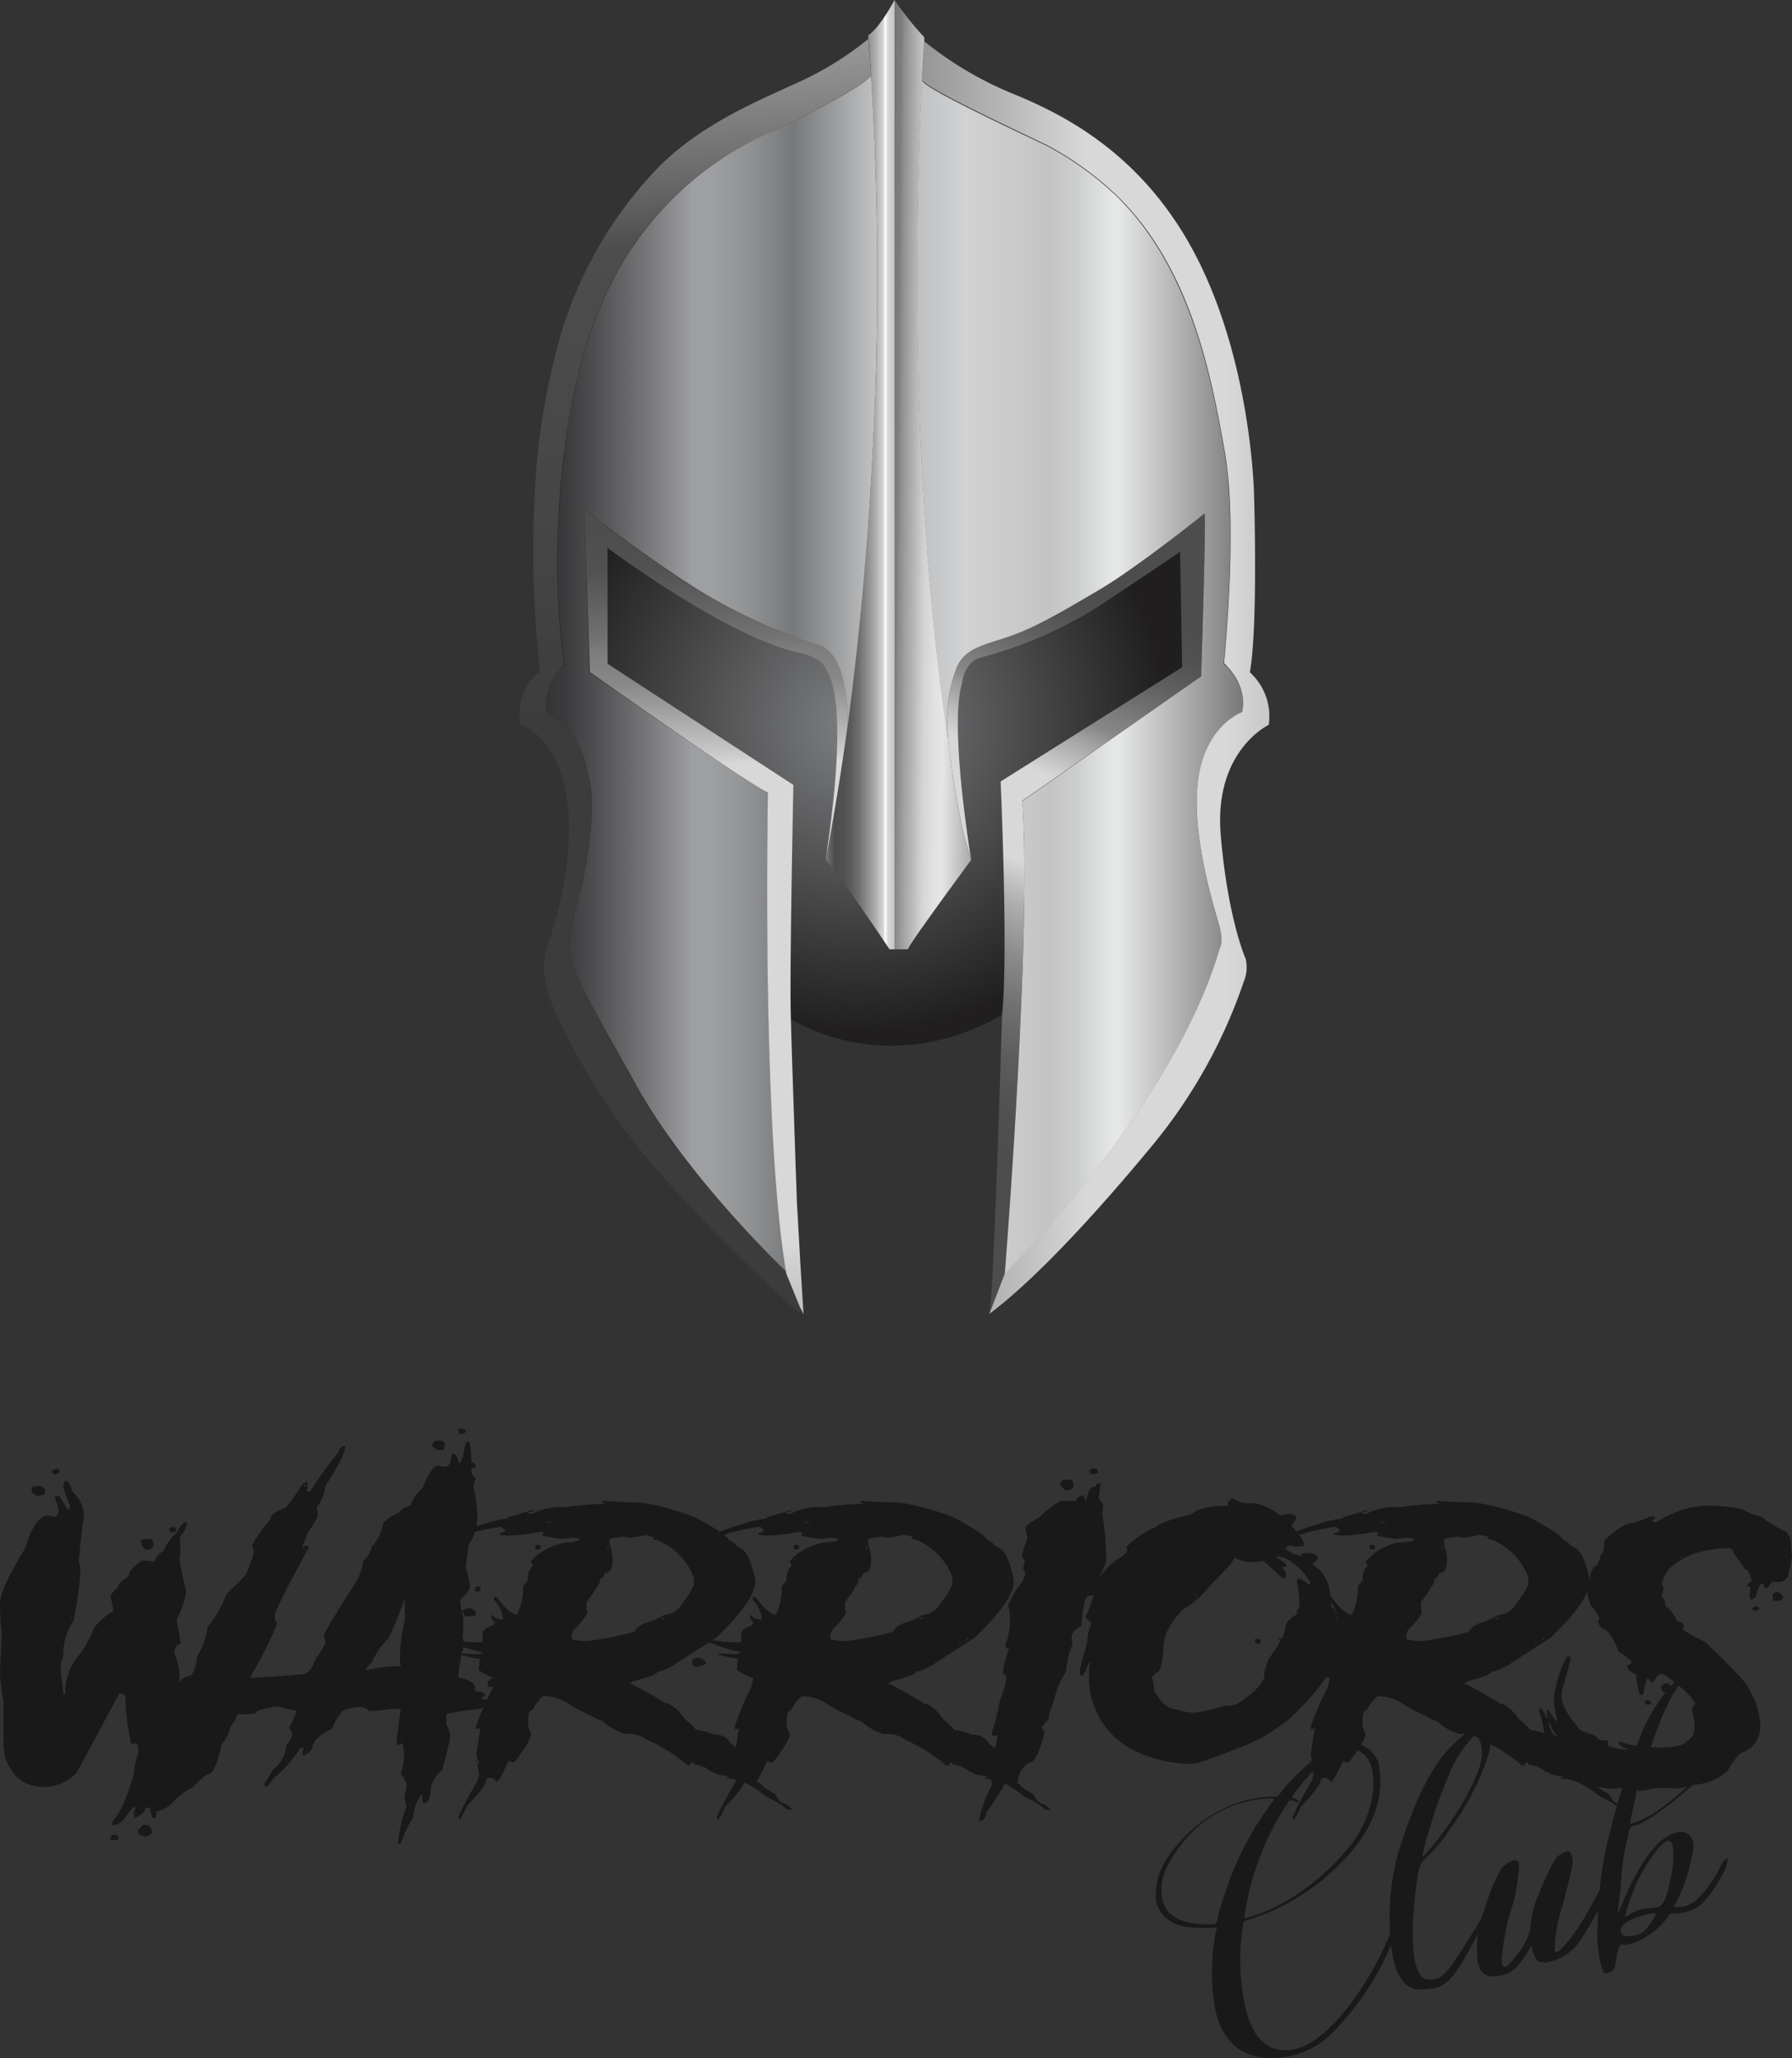 <svg xmlns="http://www.w3.org/2000/svg" xmlns:xlink="http://www.w3.org/1999/xlink" viewBox="0 0 214.69 246.49"><rect x="0" y="0" width="214.69" height="246.49" fill="#333333" stroke="none"/><defs><style>.cls-1{fill:url(#Degradado_sin_nombre_30);}.cls-2{fill:url(#Degradado_sin_nombre_15);}.cls-3{fill:url(#Degradado_sin_nombre_77);}.cls-4{fill:url(#Degradado_sin_nombre_21);}.cls-5{fill:url(#Degradado_sin_nombre_38);}.cls-6{fill:url(#Degradado_sin_nombre_17);}.cls-7{fill:url(#Degradado_sin_nombre_65);}.cls-8{fill:url(#Degradado_sin_nombre_64);}.cls-9{fill:url(#Degradado_sin_nombre_2);}.cls-10{fill:none;stroke:#fff;stroke-miterlimit:10;stroke-width:0.14px;}.cls-11{fill:#191919;}</style><radialGradient id="Degradado_sin_nombre_30" cx="102.71" cy="86.75" r="97.23" gradientUnits="userSpaceOnUse"><stop offset="0" stop-color="#7e8082"/><stop offset="0.38" stop-color="#201e1e"/><stop offset="0.83" stop-color="#201e1e"/><stop offset="0.88" stop-color="#6b6a6a"/><stop offset="0.93" stop-color="#b9b9b9"/><stop offset="0.96" stop-color="#d8d8d8"/></radialGradient><linearGradient id="Degradado_sin_nombre_15" x1="78.32" y1="-35.76" x2="87.05" y2="108.87" gradientUnits="userSpaceOnUse"><stop offset="0" stop-color="#d8d8d8"/><stop offset="0.07" stop-color="#d3d3d3"/><stop offset="0.15" stop-color="#c5c5c5"/><stop offset="0.23" stop-color="#adadad"/><stop offset="0.32" stop-color="#8c8c8c"/><stop offset="0.41" stop-color="#626262"/><stop offset="0.45" stop-color="#4d4d4d"/><stop offset="0.69" stop-color="#454545"/><stop offset="0.84" stop-color="#3d3c3c"/></linearGradient><linearGradient id="Degradado_sin_nombre_77" x1="88.84" y1="56.68" x2="122.23" y2="56.98" gradientUnits="userSpaceOnUse"><stop offset="0" stop-color="#d8d8d8"/><stop offset="0.54" stop-color="#767677"/><stop offset="0.56" stop-color="#7e7e7f"/><stop offset="0.57" stop-color="#8c8c8d"/><stop offset="0.59" stop-color="#9e9e9f"/><stop offset="0.63" stop-color="#bdbdbe"/><stop offset="0.66" stop-color="#d4d4d4"/><stop offset="0.7" stop-color="#e1e1e1"/><stop offset="0.73" stop-color="#e6e6e6"/><stop offset="1" stop-color="#4d4d4d"/><stop offset="1" stop-color="#6a6a6a"/><stop offset="1" stop-color="#b9b9b9"/><stop offset="1" stop-color="#d8d8d8"/></linearGradient><linearGradient id="Degradado_sin_nombre_21" x1="96.35" y1="56.85" x2="114.61" y2="56.85" gradientUnits="userSpaceOnUse"><stop offset="0" stop-color="#d8d8d8"/><stop offset="0.2" stop-color="#4d4d4d"/><stop offset="0.26" stop-color="#515151"/><stop offset="0.31" stop-color="#5c5c5c"/><stop offset="0.36" stop-color="#707070"/><stop offset="0.41" stop-color="#8b8b8b"/><stop offset="0.47" stop-color="#aeaeae"/><stop offset="0.52" stop-color="#d8d8d8"/><stop offset="0.53" stop-color="#fff"/><stop offset="0.55" stop-color="#d8d8d8"/><stop offset="0.84" stop-color="#4d4d4d"/><stop offset="0.87" stop-color="#6a6a6a"/><stop offset="0.96" stop-color="#b9b9b9"/><stop offset="1" stop-color="#d8d8d8"/></linearGradient><linearGradient id="Degradado_sin_nombre_38" x1="28.49" y1="80.77" x2="108.68" y2="80.77" gradientUnits="userSpaceOnUse"><stop offset="0" stop-color="#d8d8d8"/><stop offset="0.45" stop-color="#333233"/><stop offset="0.49" stop-color="#3b3a3c"/><stop offset="0.54" stop-color="#525153"/><stop offset="0.61" stop-color="#767678"/><stop offset="0.68" stop-color="#9e9fa2"/><stop offset="0.71" stop-color="#9e9fa1"/><stop offset="0.76" stop-color="#929395"/><stop offset="0.83" stop-color="#76787a"/><stop offset="0.91" stop-color="#a7a8aa"/><stop offset="0.96" stop-color="#c6c7c9"/></linearGradient><linearGradient id="Degradado_sin_nombre_17" x1="89.14" y1="193.34" x2="84.36" y2="23.67" gradientUnits="userSpaceOnUse"><stop offset="0" stop-color="#4d4d4d"/><stop offset="0.26" stop-color="#d8d8d8"/><stop offset="0.6" stop-color="#d8d8d8"/><stop offset="0.61" stop-color="#c6c6c6"/><stop offset="0.64" stop-color="#9f9f9f"/><stop offset="0.66" stop-color="#878787"/><stop offset="0.68" stop-color="#7e7e7e"/><stop offset="0.69" stop-color="#727272"/><stop offset="0.72" stop-color="#5e5e5e"/><stop offset="0.74" stop-color="#515151"/><stop offset="0.77" stop-color="#4d4d4d"/></linearGradient><linearGradient id="Degradado_sin_nombre_65" x1="109.89" y1="134.55" x2="147.23" y2="45.47" gradientUnits="userSpaceOnUse"><stop offset="0" stop-color="#4d4d4d"/><stop offset="0.06" stop-color="#515151"/><stop offset="0.12" stop-color="#5d5d5d"/><stop offset="0.18" stop-color="#707070"/><stop offset="0.24" stop-color="#8c8c8c"/><stop offset="0.3" stop-color="#afafaf"/><stop offset="0.35" stop-color="#d8d8d8"/><stop offset="0.46" stop-color="#d8d8d8"/><stop offset="0.48" stop-color="#c6c6c6"/><stop offset="0.52" stop-color="#9f9f9f"/><stop offset="0.54" stop-color="#878787"/><stop offset="0.56" stop-color="#7e7e7e"/><stop offset="0.58" stop-color="#727272"/><stop offset="0.62" stop-color="#5e5e5e"/><stop offset="0.66" stop-color="#515151"/><stop offset="0.7" stop-color="#4d4d4d"/></linearGradient><linearGradient id="Degradado_sin_nombre_64" x1="66.91" y1="81.07" x2="168.38" y2="81.07" gradientUnits="userSpaceOnUse"><stop offset="0" stop-color="#d8d8d8"/><stop offset="0.36" stop-color="#aaacae"/><stop offset="0.48" stop-color="#d1d2d3"/><stop offset="0.58" stop-color="#c4c4c4"/><stop offset="0.61" stop-color="#cccdcd"/><stop offset="0.65" stop-color="#e3e4e4"/><stop offset="0.66" stop-color="#e7e8e8"/><stop offset="0.9" stop-color="#353435"/><stop offset="0.93" stop-color="#6b6a6b"/><stop offset="0.98" stop-color="#b9b9b9"/><stop offset="1" stop-color="#d8d8d8"/></linearGradient><linearGradient id="Degradado_sin_nombre_2" x1="53.14" y1="81.13" x2="240.96" y2="81.13" gradientUnits="userSpaceOnUse"><stop offset="0" stop-color="#747474"/><stop offset="0.19" stop-color="#4d4d4d"/><stop offset="0.41" stop-color="#d8d8d8"/><stop offset="0.5" stop-color="#d8d8d8"/><stop offset="0.56" stop-color="#b5b5b5"/><stop offset="0.63" stop-color="#909090"/><stop offset="0.7" stop-color="#737373"/><stop offset="0.76" stop-color="#5e5e5e"/><stop offset="0.83" stop-color="#515151"/><stop offset="0.9" stop-color="#4d4d4d"/></linearGradient></defs><g id="Capa_2" data-name="Capa 2"><g id="Capa_1-2" data-name="Capa 1"><path class="cls-1" d="M94.35,121.78s11.19,7.78,25.27,0,22.87-32.26,22.87-32.26,4.69-10.23,4.79-11.19,2.78-18.55,2.56-19.09-8.74-3.83-8.74-3.83-20,7.67-21,7.78-23.89-3.84-26.34-5S73.82,52.85,73.4,53s-8.43,1-8,2.46.85,14.18,1.07,17.16.74,14,1.7,14.93,6.19,3.73,7.57,6.08,9.28,20.36,9.7,21.64"/><path class="cls-2" d="M66.82,64.45a91.1,91.1,0,0,0,.78,15.18,6.8,6.8,0,0,0-2.17,5.83c3.59,1.88,4.48,4.65,5.19,8.2s-.23,9.65-1.22,13.36-1.38,4.66-1.22,6.88S70,119,76.31,130.18c6,10.72,16.9,21.21,17.81,22.08l.09.22,1.63,4,0,.85a213.41,213.41,0,0,1-16.27-16.25,80.18,80.18,0,0,1-12.47-18.66c-2.28-4.58-2.24-7.14-1.42-9.42s1.63-5.93,1.63-5.93c3.52-17.86-5-20.34-5-20.34-.61-4.56,2.4-6.21,2.4-6.21a131.12,131.12,0,0,1-.64-21.5,84,84,0,0,1,3.13-19A49.23,49.23,0,0,1,78.12,20.84C83.52,14.91,91.23,11.92,96,9.69a38.36,38.36,0,0,0,8-5v-.4L104.37,9v.05C103,10.56,97,13.54,94.91,14.61s-12,4.26-19.35,15.24S67.09,56,66.82,64.45Z"/><path class="cls-3" d="M116.34,103s-7.46,10.08-7.57,10.69h-1.6V0a38.42,38.42,0,0,0,3.56,4.46v.61c0,.48-.14,2-.26,4.47V9.6h0c-.62,12.4-1.75,47.29,3.15,79h0C113.94,91.82,114.93,99,116.34,103Z"/><path class="cls-4" d="M107.17,0V113.69h-.6s-5.63-8.47-7.66-10.71h0c1-5.34,1.89-10.66,2.62-15.9a409.43,409.43,0,0,0,2.84-78h0V9c-.17-2.69-.31-4.33-.35-4.71V4.22C105.48,3.24,107.17,0,107.17,0Z"/><path class="cls-5" d="M101.53,87.09c0-.45,0-.9,0-1.35-.29-8.57-3.63-8.49-3.91-8.6a68.47,68.47,0,0,1-13.69-6.33C77.48,66.8,70,61,70,61l.6,19.51S89,93.49,92,94.91c0,0-.74,40.15,2.26,57.57l-.09-.22c-.91-.87-11.79-11.36-17.81-22.08-6.29-11.19-8-14.07-8.13-16.28s.24-3.18,1.22-6.88,1.93-9.8,1.22-13.36-1.6-6.32-5.19-8.2a6.8,6.8,0,0,1,2.17-5.83,91.1,91.1,0,0,1-.78-15.18c.27-8.42,1.38-23.61,8.74-34.6S92.83,15.67,94.91,14.61s8.07-4,9.46-5.54A409.43,409.43,0,0,1,101.53,87.09Z"/><path class="cls-6" d="M98.91,103c2.93-19.51.46-22.18-.21-23.29s-3.09-1.57-3.09-1.57c-8.8-2-22.82-12.53-22.82-12.53V79.49L95.05,94s-.45,22-.31,27.24c0,1.8.74,22.9.74,22.9l.43,7.55.36,5.71-.43-.85-1.63-4C91.21,135.06,92,94.91,92,94.91c-3-1.42-21.33-14.43-21.33-14.43L70,61s7.46,5.83,13.89,9.84A68.47,68.47,0,0,0,97.6,77.14c.28.11,3.62,0,3.91,8.6,0,.45,0,.9,0,1.35C100.8,92.33,99.94,97.65,98.91,103Z"/><path class="cls-7" d="M143.9,81,122.47,95.9c1.18,15.78-2.1,56.65-2.1,56.65l-1.84,4.81c.57-2.83,1.52-35.87,1.52-35.87.77-6.93-.17-27.9-.17-27.9l21.75-13.68-.25-13.82s-5.61,3.8-10,6.68a50.72,50.72,0,0,1-13.61,5.91c-2.28.4-2.49,3.08-2.49,3.08-1.64,5.12,1.08,21.23,1.08,21.23-1.41-3.95-2.4-11.17-2.74-14.35h0c0-.52-.09-.93-.11-1.2a17.66,17.66,0,0,1,1.2-7.7c1.09-2.24,3.36-2.51,6.37-3.58s5.79-2.71,10.55-5.48,12.72-9.2,12.72-9.2C144.49,63,143.9,81,143.9,81Z"/><path class="cls-8" d="M148.81,85.35s-4.23,1.46-5.23,7.82,1.75,15.14,2.42,17.48.14,2.95.14,2.95c-5.54,19.09-25.77,39-25.77,39s3.28-40.87,2.1-56.65L143.9,81s.59-18,.43-19.51c0,0-8,6.43-12.72,9.2s-7.54,4.42-10.55,5.48-5.28,1.34-6.37,3.58a17.66,17.66,0,0,0-1.2,7.7c0,.27.06.68.11,1.2-4.9-31.74-3.77-66.63-3.15-79,.44,1,10.43,5.65,15,7.83A37.41,37.41,0,0,1,134,23.72c8.64,8.59,11.09,21.43,12.69,30.39s-.09,25.38-.09,25.38C149.73,82.43,148.81,85.35,148.81,85.35Z"/><path class="cls-9" d="M152,86.81S145.4,89.9,146.25,100s3,14.86,3,14.86a4.48,4.48,0,0,1-.25,2.73A62.24,62.24,0,0,1,138.2,137c-7.3,8.85-14.45,16.45-19.67,20.35l1.84-4.81s20.23-19.86,25.77-39c0,0,.54-.6-.14-2.95s-3.41-11.12-2.42-17.48,5.23-7.82,5.23-7.82.92-2.92-2.17-5.86c0,0,1.69-16.43.09-25.38s-4-21.8-12.69-30.39a37.41,37.41,0,0,0-8.63-6.29c-4.53-2.18-14.52-6.83-15-7.83h0V9.54l.26-4.47V4.9a42.75,42.75,0,0,0,10.73,6.35c6.4,2.61,16.1,7.57,22.34,20.31s6.5,27.63,6.5,27.63.5,15.78-.5,21.33A7.08,7.08,0,0,1,152,86.81Z"/><path class="cls-10" d="M113.61,88.67v0"/><path class="cls-11" d="M41.14,173.19h.22v.07q0,1-2.4,4.75a4.71,4.71,0,0,1-1,2.46,4.53,4.53,0,0,1,.1.86v.33a14.57,14.57,0,0,1-1.18,1.88l-.67,1.75h.12l.32-.16H37v.16c-2,3.72-3.39,6.34-4,7.83a3.82,3.82,0,0,0-.1.63,2.26,2.26,0,0,0,.32.7,50.25,50.25,0,0,1-3.13,6.19,12.49,12.49,0,0,0-1.43,4,5.07,5.07,0,0,1-1.09,2.21,3.71,3.71,0,0,1-1,2c-.51,2.43-1.09,3.65-1.75,3.65a9.16,9.16,0,0,0-1.73,1.58,7.55,7.55,0,0,0-2.61,2,3.94,3.94,0,0,1-1.73.86v.33c0,.27-.11.43-.32.46s-.35-.39-.45-1.18l-.22-.07h-.32c0,.43-.43.85-1.31,1.25l-.1-.39v-.24a4.7,4.7,0,0,1,.23-.62c-.09,0-.13,0-.13-.08-.18,0-.54.4-1.08,1.19s-1.18,1-1.51,1l-.12-.16v-.23q1.31-1.32,2.61-5.7a8.58,8.58,0,0,1,.55-2.6v-.49a1.09,1.09,0,0,0-.22-.63l-.55.09h-.1a33.22,33.22,0,0,1-.66-4.83v-.56c0-.47-.25-.7-.74-.7l-5.11,9.49A5.29,5.29,0,0,1,5.43,214H5.21C3,214,1.46,212.83.64,210.52a8.67,8.67,0,0,1-.22-1.9V204c-.28-1.94-.42-3.12-.42-3.55s.07-2,.22-4.68A33.12,33.12,0,0,1,0,192q0-1.66,3-6.56c.79-2.64,1.72-3.95,2.81-3.95a2.6,2.6,0,0,0,.89.16,1,1,0,0,0,.32-.79,13.53,13.53,0,0,0-.45-1.51c0-.11.09-.17.23-.17h.32l1,1.59h.23v-.56a10.82,10.82,0,0,1-.77-2.28c.05-.37.16-.56.32-.56H8c.16,0,.39.44.67,1.26a4.16,4.16,0,0,1,1.4,2.77q-.31,2-.64,5.69a1.71,1.71,0,0,1,.2.88v.24a40.18,40.18,0,0,1-.86,6,7.06,7.06,0,0,0-1.19,4.19,3.55,3.55,0,0,0-.32,1.51c.21,1.76.32,2.76.32,3h.22v-.07A7,7,0,0,1,9.65,198a15.3,15.3,0,0,0,1.63-3.07,8.06,8.06,0,0,1,2.29-2v-.23c-.21-1-.32-1.52-.32-1.58s.29-.52.87-1.05c.06-.35.5-.8,1.3-1.33,0-.57.55-1.18,1.63-1.83h.42l1.09.09c.05-.45.41-.88,1.08-1.28a4.51,4.51,0,0,1,1.53-2.12c.36-.79.68-1.21,1-1.27h.22v.09a3.28,3.28,0,0,1-.87,1.72c.07.47.1.73.1.79,0,.26,0,.87-.1,1.84a25.52,25.52,0,0,0,.77,3.63v.39a11.68,11.68,0,0,1-1.09,3.09v.4l.42,2.28v.33c-.39,0-.64.31-.74,1V198a7.29,7.29,0,0,1,.64,3.17v.25h.1c0-.3.44-.57,1.31-.79a4.91,4.91,0,0,0,.67-2.23,9.19,9.19,0,0,0,1.28-3.56,14.5,14.5,0,0,0,2.29-4c1.6-1.47,2.4-2.32,2.4-2.53a13.54,13.54,0,0,0,.86-2.54,3.91,3.91,0,0,1-.22-.79,20.44,20.44,0,0,1,2.17-3c0-.51.62-1,1.85-1.42a20.65,20.65,0,0,0,1.95-2.77l.54-.32h.1v.72l-.1.4h.45A48.75,48.75,0,0,1,40.49,174C40.72,173.46,40.94,173.19,41.14,173.19ZM4.66,177.94c.51,0,.77.31.77.95a1.68,1.68,0,0,1-.77.23H4.44c-.43-.16-.64-.37-.64-.63v-.25C3.8,178.09,4.09,178,4.66,177.94Zm1.85-2h.55l.1.39-.42.24H6.39c0-.09-.06-.19-.2-.32C6.29,176.06,6.4,176,6.51,176Zm2,17.63v.16h.1v-.16Zm4.89,26.17h.44c.1,0,.21.08.33.25v.31l-.55.09h-.32a.46.46,0,0,0-.12-.25A.7.7,0,0,0,13.35,219.76Zm3.7-1.19h.2c.59,0,.89.32.89,1a1.11,1.11,0,0,1-.67.39,1.2,1.2,0,0,1-1-.46v-.33C16.87,218.86,17.05,218.67,17.05,218.57Zm.1-34.24h1l.19.56v.33a1,1,0,0,1-.86.39h-.1c-.36-.38-.54-.65-.54-.79v-.25C16.83,184.5,16.94,184.42,17.15,184.33Zm3.36-1.42h.34c.13,0,.2.07.2.17v.39l-.54.07h-.2a.41.41,0,0,0-.12-.3C20.3,183,20.41,182.91,20.51,182.91Zm15.86-5.06V178h.23v-.16Zm0,7.76v.07h.23v-.07Z"/><path class="cls-11" d="M56,172.65h.09c.22,0,.35.84.4,2.52.33,0,.49.12.49.36v.07c0,.11-.16.18-.49.22V176A1,1,0,0,0,57,177V177c-.19.67-.29,1-.29,1.08a15.78,15.78,0,0,1,.49,3.52v.21a6.18,6.18,0,0,1-1,3.1,27.14,27.14,0,0,0-.39,2.94,9.46,9.46,0,0,1,.49,2v.14c0,.36-.36.86-1.08,1.51l-.1.43.39,1.94v1.23a2.64,2.64,0,0,1-.1.71l.2,1.15a17.94,17.94,0,0,0-.69,3.89c1.32.36,2,.76,2,1.22v.5c.79,0,1.19.17,1.19.51v.07c-.26,0-.4.09-.4.21s.43.22,1.29.22h.89l.49.07V204a11,11,0,0,0-2.86.64,34.86,34.86,0,0,0-3.85.58c-.12,0-.18.12-.2.36v.93a3.78,3.78,0,0,1,.49,1.44c0,.21-.33,1.57-1,4.1a3.34,3.34,0,0,0-1.39,2.73c-.14.77-.37,1.15-.69,1.15s-.29-.31-.29-.93h-.2a5.68,5.68,0,0,0-.89,2.66A13.75,13.75,0,0,0,48,220.82h-.3v-.14a15.33,15.33,0,0,1,1-4.32,3.24,3.24,0,0,1-.2-1.29,7.89,7.89,0,0,0,.2-1.37,4.41,4.41,0,0,0-.69-1.29,8.78,8.78,0,0,0,.4-2.09,6.91,6.91,0,0,0-.2-1.58l-.5.29h-.09l-.1-.36c0-.41.16-1.72.49-3.95a6.64,6.64,0,0,0-.79-.08c-1.78.2-2.8.29-3.06.29v-.07a1.42,1.42,0,0,0-1.18-.43h-.1q-2,.28-2,.72A4.7,4.7,0,0,0,39.83,207c-1.38.67-2.17,1.36-2.37,2.08,0,.4-.33.78-1,1.15-.13,0-.2-.05-.2-.14v-.43l.1-.36H36a14.06,14.06,0,0,1-3.16,3.59q-.65,1-1,1.08h-.1l-.09-.36a10.32,10.32,0,0,0,1-1.65,4.08,4.08,0,0,0,1.68-3,3,3,0,0,0,.69-1.3,4,4,0,0,0-.39-.79,7.72,7.72,0,0,0,.89-2,15.55,15.55,0,0,1-2.18-.5h-.1c-1.77.24-2.66.52-2.66.86l-1.18.07h-2a10.38,10.38,0,0,1-1.58-.57H23.34l-.09-.36a.74.74,0,0,0,.69-.43l-.89-.08-1,.08-.79-.08A16.22,16.22,0,0,1,19,204H17.32v-.15c0-.27,1.78-.54,5.33-.79,1.83-.39,2.78-.7,2.87-.93s1-.3,3-.43l.29-.22-.19-.21v-.22q5.74-.36,7.89-.57.77-.31,1.38-1.95a6.23,6.23,0,0,0,1.09-1.79,3.84,3.84,0,0,0-.2-.94q1.07-2,3.95-6.47a7,7,0,0,0,.79-2.44,2.7,2.7,0,0,0,1-1.66,5.12,5.12,0,0,0,1.38-2.87,7.66,7.66,0,0,1,2.07-1.3c0-.26.46-.52,1.29-.79,0-.5.46-1.19,1.38-2.08.69-1.78,1.31-2.66,1.87-2.66a9,9,0,0,0,.89.14c.46-.12.69-.62.69-1.51l.4-.07a2.6,2.6,0,0,1,.49,1.15c.26,0,.53-.81.79-2.44ZM23.64,204.43v.14h.1v-.14ZM29,201.27v.07h.2v-.07Zm7.6,8.48v.14h.1v-.14Zm11.85-18.12c-.93,2.39-1.55,3.9-1.88,4.53a9.18,9.18,0,0,0-2,2.88,6.33,6.33,0,0,0-.79.93h.39a16.89,16.89,0,0,1,3.85-.43l-.1-.36V198a20.72,20.72,0,0,1,.59-4v-2.22l.1-.15Zm-.6,16.75v.08H48v-.08Zm4.74-35.87c.46,0,.69.17.69.5v.29l-.1.36h-.79c-.39-.26-.59-.46-.59-.58C51.82,172.7,52.08,172.51,52.56,172.51Zm2.77-1.44a1.1,1.1,0,0,1,.49.29.7.7,0,0,1-.4.36H55l-.1-.36v-.22Zm1.18,12.08v.29h.1c.06-.17.1-.27.1-.29ZM58.78,201h.89a2.14,2.14,0,0,1,.2.65v.21A4.51,4.51,0,0,1,59,202h-.5l-.09-.5v-.07C58.65,201.22,58.78,201.07,58.78,201Zm2.76,1.8h.6l.09.36v.21h-.59a.18.18,0,0,1-.2-.21Z"/><path class="cls-11" d="M50.59,196.27h.24c.15,0,.23.08.23.16v.25c0,.11-.08.16-.23.16h-.34l-.13-.41C50.38,196.32,50.46,196.27,50.59,196.27ZM72.1,179.72c.86.1,2.46.18,4.79.23a30.79,30.79,0,0,1,6.39,1.78c2.54,1.33,3.89,2.25,4.07,2.75.23,0,.54.21.92.65a2.72,2.72,0,0,1,1.53,1.7,10.74,10.74,0,0,1,.69,2.5c0,1.55-1.56,3.81-4.66,6.78l-5,3.23a6.12,6.12,0,0,1-2.1.9c0,.25-1,.63-2.91,1.13-.23.12-.34.2-.34.24A42,42,0,0,1,79.78,204a1.15,1.15,0,0,1,.94.49c.21,0,.68.48,1.4,1.46a6,6,0,0,1,1.26,1.2,7.84,7.84,0,0,1,2.1.57,2.06,2.06,0,0,1,2,1,9.1,9.1,0,0,0,1.63,1.13c.08.38.13.59.13.63a1,1,0,0,1-.35.09v.07a8.83,8.83,0,0,0,2.1,1.54v.17c0,.09-.36.17-1.06.23,0,.37.47.72,1.28,1.06,0,.2.54.6,1.63,1.2a3.42,3.42,0,0,0,.81,1.06,2.16,2.16,0,0,1,1.29.81h-.6a10.37,10.37,0,0,0-2.54-1.54Q89.18,213,87.11,213c0-.06-.08-.09-.22-.09v-.07c.31,0,.46-.05.46-.16a4.22,4.22,0,0,1-2.56-.81,3.48,3.48,0,0,0-1.63-.57c0-.16-.07-.24-.22-.24h-.13l-.12.33h-.34a19.17,19.17,0,0,0-4.77-3,3.8,3.8,0,0,0-2.69-.74,6.54,6.54,0,0,1-2.66-1.52,5.7,5.7,0,0,1-1.41-.65,21.88,21.88,0,0,1-3.13-1.71,6.11,6.11,0,0,0-2.2-.64h-.34c-.3.06-.77.62-1.41,1.7-.31,0-.47.43-.47,1.3v.64l.35.81v.07c0,.54-.66,1.68-2,3.4a1.72,1.72,0,0,1-.69-.16c-.76,1.64-1.22,2.47-1.41,2.5-.34-.33-.57-.49-.69-.49-.39,0-.59.14-.59.42s-.77,1.42-2.32,3c-.49,1.08-.8,1.62-.91,1.62l-.12-.33a43.69,43.69,0,0,1,2.32-4.36l.22-.81a3.3,3.3,0,0,1-.22-1.3h.22a2.87,2.87,0,0,1-.35-.88c0-.26.16-1.36.47-3.3l-.22.07H57v-.16a29.2,29.2,0,0,1,2.08-4.77l.24-1.13a5.77,5.77,0,0,1-2-1l.1-.58v-.55l.12-.17a12.67,12.67,0,0,1-2.54-.57,1.46,1.46,0,0,0,.34-.07c.66,0,1.21.07,1.63.07h.45a.53.53,0,0,0,.37-.24A18,18,0,0,1,53,196.2h.37a16.86,16.86,0,0,0,4.42.48v-.09c0-.1,0-.16.1-.16l-.1-.39v-.33c0-.43.38-.75,1.16-1l.34-.32v-.07a1.19,1.19,0,0,1-.47-.74.22.22,0,0,1,.23-.16c0,.24.39.43,1.18.57v-.41a4,4,0,0,0-1.06-2v-.33h.34c1,1.4,1.84,2.11,2.45,2.11a7.55,7.55,0,0,0,.71-3.17c0-.23.19-.52.57-.88v-.48a1.84,1.84,0,0,1,.59-1.3,1.07,1.07,0,0,0-.24-.48c.69-1,2-1.8,4.07-2.34,1.17,0,1.75-.17,1.75-.41v-.07a1.69,1.69,0,0,1-.69-.09l-1.53.16c-.76-.11-1.49-.24-2.2-.4v-.16l.22-.25h-.69a21.69,21.69,0,0,1-3.85.41,4,4,0,0,0-.81-.09v-.23a.86.86,0,0,0,.72-.33c-.32-.2-.47-.34-.47-.41a24.63,24.63,0,0,0-5.36,1.3,3.31,3.31,0,0,1-1.63.64,1.49,1.49,0,0,1-.47-.07,12.35,12.35,0,0,1-2.19.81v-.25q8.35-3.4,10.46-3.4l-.12-.16c.08,0,1.09-.29,3-.88H64c0,.11-.27.21-.81.32v.07l.59.09a7.26,7.26,0,0,1,3.95-.81,39.18,39.18,0,0,1,4.76-.41V180c-.23,0-.35,0-.35-.16ZM52.59,198.53a1.37,1.37,0,0,1,1,.49v.25a3.24,3.24,0,0,1-1,.32h-.25c-.12,0-.23-.08-.35-.25v-.64Zm3.6-6q.81.23.81.72v.25l-.81.07h-.47a2.27,2.27,0,0,1-.35-.72A2.94,2.94,0,0,1,56.19,192.57Zm.81-2.52h.35c.15,0,.22.08.22.16v.25c0,.11-.07.17-.22.17H57.1c-.15,0-.22-.06-.22-.17Zm0,20.76h.1v.32H57Zm7.33-25.76h.35l.1.4v.09l-.57.07-.13-.39A.24.24,0,0,1,64.33,185.05Zm1.16-2.75v.08h.57v-.08Zm9.87,1.86-.69-.08c-1.08.08-1.63.21-1.63.4v.57a4.41,4.41,0,0,1,.35,1.86c0,1-.31,1.52-.94,1.52-.1.43-.29.65-.57.65v.41a18.12,18.12,0,0,1-1.63,2.43v.23s0,.39.13,1.06a9,9,0,0,1-1.63,2,2.08,2.08,0,0,0-.25,1.13,6.39,6.39,0,0,0,1.88.23,39,39,0,0,0,5.7-1.13c0-.29.38-.63,1.16-1a9.71,9.71,0,0,0,2.32-1A2.61,2.61,0,0,0,81.75,192a9.49,9.49,0,0,0,1.41-2.26l-.12-.16a1.57,1.57,0,0,0,.12-.56,7.81,7.81,0,0,0-4.29-4.53c-.4-.07-.6-.15-.6-.23l.13-.17a5.05,5.05,0,0,1-1.06-.25A12.58,12.58,0,0,1,75.36,184.16Zm-2.66,1.22a.39.39,0,0,1,.12.23h.1v-.23Zm6.51,8.39v.16a1.52,1.52,0,0,1,.35-.07v-.09Zm4.76,3v.17h.13v-.17Zm.94-.55-.12.16v.07h.12a.5.5,0,0,1,.1-.23Z"/><path class="cls-11" d="M81.56,196.27h.24c.15,0,.22.08.22.16v.25c0,.11-.07.16-.22.16h-.34l-.13-.41C81.35,196.32,81.42,196.27,81.56,196.27Zm21.51-16.55c.86.1,2.46.18,4.79.23a30.79,30.79,0,0,1,6.39,1.78c2.54,1.33,3.89,2.25,4.07,2.75.23,0,.54.21.92.65a2.72,2.72,0,0,1,1.53,1.7,10.74,10.74,0,0,1,.69,2.5q0,2.32-4.67,6.78l-5,3.23a6.23,6.23,0,0,1-2.1.9c0,.25-1,.63-2.91,1.13-.23.12-.35.2-.35.24a40.87,40.87,0,0,1,4.3,2.42,1.15,1.15,0,0,1,.94.49c.21,0,.68.48,1.4,1.46a6,6,0,0,1,1.26,1.2,7.84,7.84,0,0,1,2.1.57,2.06,2.06,0,0,1,2,1,9.1,9.1,0,0,0,1.63,1.13q.12.57.12.63a1,1,0,0,1-.34.09v.07a8.83,8.83,0,0,0,2.1,1.54v.17c0,.09-.36.17-1.06.23,0,.37.47.72,1.28,1.06,0,.2.54.6,1.63,1.2a3.42,3.42,0,0,0,.81,1.06,2.16,2.16,0,0,1,1.29.81h-.6a10.37,10.37,0,0,0-2.54-1.54q-2.59-2.18-4.66-2.18c0-.06-.08-.09-.22-.09v-.07c.31,0,.46-.05.46-.16a4.22,4.22,0,0,1-2.56-.81,3.48,3.48,0,0,0-1.63-.57c0-.16-.07-.24-.22-.24h-.13l-.12.33h-.35a19.06,19.06,0,0,0-4.76-3,3.8,3.8,0,0,0-2.69-.74,6.54,6.54,0,0,1-2.66-1.52,5.7,5.7,0,0,1-1.41-.65,21.88,21.88,0,0,1-3.13-1.71,6.11,6.11,0,0,0-2.2-.64h-.34c-.3.06-.77.62-1.41,1.7-.31,0-.47.43-.47,1.3v.64l.35.81v.07c0,.54-.66,1.68-2,3.4a1.72,1.72,0,0,1-.69-.16c-.76,1.64-1.23,2.47-1.41,2.5-.34-.33-.57-.49-.69-.49-.39,0-.59.14-.59.42s-.77,1.42-2.32,3c-.49,1.08-.8,1.62-.91,1.62l-.13-.33a46.52,46.52,0,0,1,2.32-4.36l.23-.81a3.29,3.29,0,0,1-.23-1.3h.23a2.87,2.87,0,0,1-.35-.88c0-.26.16-1.36.47-3.3l-.22.07H88v-.16A29.87,29.87,0,0,1,90,202.09l.25-1.13a5.77,5.77,0,0,1-2-1l.1-.58v-.55l.12-.17a12.67,12.67,0,0,1-2.54-.57,1.46,1.46,0,0,0,.34-.07c.66,0,1.2.07,1.63.07h.45c.11,0,.23-.08.37-.24A18,18,0,0,1,84,196.2h.37a16.86,16.86,0,0,0,4.42.48v-.09c0-.1,0-.16.1-.16l-.1-.39v-.33c0-.43.38-.75,1.16-1l.34-.32v-.07a1.19,1.19,0,0,1-.47-.74.21.21,0,0,1,.22-.16c0,.24.4.43,1.19.57v-.41a4,4,0,0,0-1.06-2v-.33h.34c1,1.4,1.84,2.11,2.45,2.11a7.55,7.55,0,0,0,.71-3.17c0-.23.19-.52.57-.88v-.48a1.84,1.84,0,0,1,.59-1.3,1.07,1.07,0,0,0-.24-.48c.69-1,2-1.8,4.07-2.34,1.16,0,1.75-.17,1.75-.41v-.07a1.69,1.69,0,0,1-.69-.09l-1.53.16c-.76-.11-1.49-.24-2.2-.4v-.16l.22-.25h-.69a21.69,21.69,0,0,1-3.85.41,4,4,0,0,0-.81-.09v-.23a.83.83,0,0,0,.71-.33c-.31-.2-.46-.34-.46-.41a24.63,24.63,0,0,0-5.36,1.3,3.31,3.31,0,0,1-1.63.64,1.49,1.49,0,0,1-.47-.07,12.35,12.35,0,0,1-2.19.81v-.25q8.36-3.4,10.46-3.4l-.12-.16c.08,0,1.09-.29,3-.88h.1c0,.11-.27.21-.81.32v.07l.59.09a7.23,7.23,0,0,1,4-.81,39.18,39.18,0,0,1,4.76-.41V180c-.23,0-.35,0-.35-.16ZM83.56,198.53a1.37,1.37,0,0,1,1,.49v.25a3.24,3.24,0,0,1-1,.32h-.25c-.12,0-.23-.08-.35-.25v-.64Zm3.6-6q.81.23.81.72v.25l-.81.07h-.47a2.27,2.27,0,0,1-.35-.72A2.94,2.94,0,0,1,87.16,192.57Zm.81-2.52h.35c.15,0,.22.08.22.16v.25c0,.11-.07.17-.22.17h-.25c-.15,0-.22-.06-.22-.17Zm0,20.76h.1v.32H88Zm7.33-25.76h.35l.1.4v.09l-.57.07-.13-.39A.24.24,0,0,1,95.3,185.05Zm1.16-2.75v.08H97v-.08Zm9.87,1.86-.69-.08c-1.09.08-1.63.21-1.63.4v.57a4.41,4.41,0,0,1,.35,1.86c0,1-.32,1.52-.94,1.52-.1.43-.29.65-.57.65v.41a18.12,18.12,0,0,1-1.63,2.43v.23s0,.39.13,1.06a9,9,0,0,1-1.63,2,2.08,2.08,0,0,0-.25,1.13,6.39,6.39,0,0,0,1.88.23,39,39,0,0,0,5.7-1.13c0-.29.38-.63,1.16-1a9.88,9.88,0,0,0,2.32-1,2.61,2.61,0,0,0,2.19-1.46,9.49,9.49,0,0,0,1.41-2.26l-.12-.16a1.57,1.57,0,0,0,.12-.56,7.81,7.81,0,0,0-4.29-4.53c-.4-.07-.6-.15-.6-.23l.13-.17a4.92,4.92,0,0,1-1.06-.25A12.58,12.58,0,0,1,106.33,184.16Zm-2.66,1.22a.39.39,0,0,1,.12.23h.1v-.23Zm6.51,8.39v.16a1.52,1.52,0,0,1,.35-.07v-.09Zm4.76,3v.17h.13v-.17Zm.94-.55-.12.16v.07h.12a.5.5,0,0,1,.1-.23Z"/><path class="cls-11" d="M131.75,177.61h.1a12.08,12.08,0,0,1-.23,1.67c0,.15.19.44.55.87-.07.76-.1,1.18-.1,1.26a31.09,31.09,0,0,1,.44,5.69,24.76,24.76,0,0,1-2.51,4.51,13.55,13.55,0,0,0-.42,3.1c-.81.4-1.21.88-1.21,1.42a7.91,7.91,0,0,1,.12.79,9.58,9.58,0,0,0-.76,3.23,11.44,11.44,0,0,0-1.53,3.79,9.72,9.72,0,0,0-.55,1.51v.47a4.52,4.52,0,0,0-.86,1,1.22,1.22,0,0,1,.32.63c-.59,2.32-1.13,3.47-1.63,3.47a2.6,2.6,0,0,0-1.5,2.23,1.52,1.52,0,0,1-.77.7c-.15,0-.25-.26-.32-.79a.93.93,0,0,1-.32-.07c0,.33-.8,1.68-2.39,4a1.13,1.13,0,0,1-.67,1h-.2v-.07a13.33,13.33,0,0,1,1.51-4.19v-.32a.46.46,0,0,0-.1-.31,6.3,6.3,0,0,0,.54-1.67c-.23-.64-.38-1-.44-1a9,9,0,0,0,.66-2.77l-.22.09h-.44v-.33a32.28,32.28,0,0,0,1-4,9.21,9.21,0,0,0,.76-2.86c-.12,0-.26-.1-.44-.3v-.09a14.85,14.85,0,0,1,.76-2.84c-.3,0-.44-.14-.44-.4V197a8.83,8.83,0,0,0,.54-2.68v-.48a5.81,5.81,0,0,0-.22-1.59,12.72,12.72,0,0,1,1.63-2.76,3.11,3.11,0,0,0,.44-1.1c-.15-.32-.26-.49-.32-.49a2.89,2.89,0,0,0,.22-1l-.34-.56a9.57,9.57,0,0,1,.66-2,3.46,3.46,0,0,0-.22-1.25c0-.33.54-.78,1.63-1.35a12,12,0,0,1,2.61-2h1l.76.07q.3-.72.87-.72a1.26,1.26,0,0,1,.32.56h.12c.2-1.05.48-1.58.86-1.58.17,0,.27-.1.32-.31A1.1,1.1,0,0,1,131.75,177.61Zm-4.34-.39h1l.22.55v.33a1,1,0,0,1-.86.39c-.15,0-.41-.21-.77-.64Q127.16,177.22,127.41,177.22Zm3.47-1.35h.55l.1.4v.16l-.55.09h-.32l-.12-.33C130.65,176,130.77,175.87,130.88,175.87Z"/><path class="cls-11" d="M147.32,179.48h.44a2.87,2.87,0,0,0,1.51.54h1.08a7.4,7.4,0,0,1,3,1.44h.12a4.77,4.77,0,0,1,1-.16,1.08,1.08,0,0,1,.88.39,3.38,3.38,0,0,1-.66,1c1,1.05,1.53,1.82,1.53,2.3v.14l-.55.09h-.22a2.2,2.2,0,0,1-.86-.16c-.36.08-.54.24-.54.47a3.84,3.84,0,0,0,1.85.79c0-.21.14-.31.32-.31h.64q1,.11,1,.63c0,.1-.23.34-.67.72q2.3,1.2,2.29,5c.51.51.77.91.77,1.19a18.55,18.55,0,0,0-.89,3.72,5.18,5.18,0,0,0-.64,2l.64-.39h.12V199q0,2.07-4.78,6.65a21,21,0,0,1-6.39,3.72q-4.16,1.62-5,1.82a2.93,2.93,0,0,0-1,.07,16.88,16.88,0,0,1-6.51-1.65,9.73,9.73,0,0,1-5.33-8.94v-.39a7.62,7.62,0,0,1,.1-1.12v-.07h-.1c-.43,1.1-.72,1.65-.86,1.65l-.23-.23v-.63l.87-3.25c.13-1.26.28-1.89.44-1.89v-.39a3.37,3.37,0,0,0-.66-.63,25.93,25.93,0,0,0,1-2.63h-.54c-.15,0-.22,0-.22-.14v-.09a16.74,16.74,0,0,1,3.38-4c.94-.49,1.4-.91,1.4-1.27l-.12-.31a11.52,11.52,0,0,1,3.48-2.37c.49-.48,1.94-1,4.34-1.58.78-.69,2.22-1,4.35-1v-.39c0-.11.1-.16.32-.16v-.09Zm5.75,6.87-.1.16,1.09.79v.32l-.45.08v.09a.94.94,0,0,1,.45.79V189h-.45a28.2,28.2,0,0,0-2.27-2.06c-.9.1-1.52.16-1.85.16a7.72,7.72,0,0,1-1.63-.56c0,.38-1,1.47-2.81,3.25a10.92,10.92,0,0,1-3.38,3c-1.52,1.61-2.27,3.08-2.27,4.43q-.18,3.09-.87,3.09l-.54.55a6.94,6.94,0,0,1,.32,1.66c.81,1.47,1.71,2.21,2.72,2.21a6.51,6.51,0,0,0,2.17.39,33.26,33.26,0,0,0,3.58-.86,2.91,2.91,0,0,0,2.39-.88,6.57,6.57,0,0,0,2.27-2.37,5,5,0,0,1,.86-2.77c1.17-1.65,1.76-2.89,1.76-3.7a2.78,2.78,0,0,1,1.18-1.12,2.41,2.41,0,0,0,.44-1.42,16.64,16.64,0,0,0-.32-2.6.56.56,0,0,0,.1-.33h.32a3.25,3.25,0,0,1,.87.63h.12c.15,0,.22,0,.22-.16a7.21,7.21,0,0,0-3.16-3A2.2,2.2,0,0,1,153.07,186.35ZM143.2,191v.16c.15,0,.22-.05.22-.16Zm15.52,8.86V200h.1v-.16Z"/><path class="cls-11" d="M150.55,196.27h.25c.15,0,.22.08.22.16v.25c0,.11-.07.16-.22.16h-.35l-.12-.41C150.35,196.32,150.42,196.27,150.55,196.27Zm21.52-16.55c.85.1,2.45.18,4.79.23a31.15,31.15,0,0,1,6.39,1.78q3.8,2,4.07,2.75c.23,0,.53.21.91.65a2.67,2.67,0,0,1,1.53,1.7,10.74,10.74,0,0,1,.69,2.5q0,2.32-4.66,6.78l-5,3.23a6.35,6.35,0,0,1-2.1.9c-.05.25-1,.63-2.91,1.13-.23.12-.35.2-.35.24a42,42,0,0,1,4.29,2.42,1.14,1.14,0,0,1,.94.49c.22,0,.68.48,1.41,1.46a6,6,0,0,1,1.26,1.2,7.71,7.71,0,0,1,2.09.57,2.06,2.06,0,0,1,2,1,8.73,8.73,0,0,0,1.63,1.13q.12.57.12.63a1,1,0,0,1-.34.09v.07a8.38,8.38,0,0,0,2.09,1.54v.17c0,.09-.35.17-1.06.23,0,.37.48.72,1.28,1.06,0,.2.55.6,1.63,1.2a3.26,3.26,0,0,0,.82,1.06c.33,0,.75.27,1.28.81h-.59a10.64,10.64,0,0,0-2.54-1.54c-1.73-1.45-3.28-2.18-4.67-2.18,0-.06-.07-.09-.22-.09v-.07c.31,0,.47-.05.47-.16a4.25,4.25,0,0,1-2.57-.81,3.41,3.41,0,0,0-1.63-.57c0-.16-.07-.24-.22-.24h-.12l-.12.33h-.35a19.06,19.06,0,0,0-4.76-3,3.81,3.81,0,0,0-2.69-.74,6.64,6.64,0,0,1-2.67-1.52,5.72,5.72,0,0,1-1.4-.65,21.63,21.63,0,0,1-3.14-1.71,6.07,6.07,0,0,0-2.19-.64h-.35c-.3.06-.76.62-1.41,1.7-.31,0-.46.43-.46,1.3v.64l.34.81v.07c0,.54-.66,1.68-2,3.4a1.65,1.65,0,0,1-.69-.16c-.76,1.64-1.23,2.47-1.41,2.5-.35-.33-.58-.49-.69-.49-.4,0-.59.14-.59.42s-.78,1.42-2.32,3c-.5,1.08-.8,1.62-.92,1.62l-.12-.33a43.69,43.69,0,0,1,2.32-4.36l.22-.81a3.3,3.3,0,0,1-.22-1.3h.22a2.74,2.74,0,0,1-.34-.88c0-.26.15-1.36.47-3.3l-.23.07H157v-.16a29.87,29.87,0,0,1,2.07-4.77l.25-1.13a5.91,5.91,0,0,1-2-1l.1-.58v-.55l.13-.17a12.68,12.68,0,0,1-2.55-.57,1.52,1.52,0,0,0,.35-.07c.66,0,1.2.07,1.63.07h.44a.52.52,0,0,0,.37-.24A18.15,18.15,0,0,1,153,196.2h.37a17,17,0,0,0,4.42.48v-.09c0-.1,0-.16.1-.16l-.1-.39v-.33c0-.43.39-.75,1.16-1l.35-.32v-.07a1.15,1.15,0,0,1-.47-.74.21.21,0,0,1,.22-.16c0,.24.4.43,1.19.57v-.41a4,4,0,0,0-1.07-2v-.33h.35c1,1.4,1.83,2.11,2.44,2.11a7.35,7.35,0,0,0,.72-3.17c0-.23.19-.52.57-.88v-.48a1.8,1.8,0,0,1,.59-1.3,1,1,0,0,0-.25-.48,6.87,6.87,0,0,1,4.07-2.34c1.17,0,1.75-.17,1.75-.41v-.07a1.76,1.76,0,0,1-.69-.09l-1.53.16c-.75-.11-1.49-.24-2.19-.4v-.16l.22-.25h-.69a21.8,21.8,0,0,1-3.85.41,4.19,4.19,0,0,0-.82-.09v-.23a.83.83,0,0,0,.72-.33c-.31-.2-.47-.34-.47-.41a24.5,24.5,0,0,0-5.35,1.3,3.35,3.35,0,0,1-1.63.64,1.45,1.45,0,0,1-.47-.07,12.29,12.29,0,0,1-2.2.81v-.25q8.37-3.4,10.47-3.4l-.13-.16c.08,0,1.1-.29,3-.88h.1c0,.11-.28.21-.82.32v.07l.59.09a7.26,7.26,0,0,1,4-.81,39.36,39.36,0,0,1,4.77-.41V180c-.24,0-.35,0-.35-.16Zm-19.52,18.81a1.39,1.39,0,0,1,1,.49v.25a3.27,3.27,0,0,1-1,.32h-.25c-.11,0-.23-.08-.34-.25v-.64Zm3.6-6c.55.15.82.39.82.72v.25l-.82.07h-.47a2.15,2.15,0,0,1-.34-.72A2.82,2.82,0,0,1,156.15,192.57Zm.82-2.52h.34c.15,0,.23.08.23.16v.25c0,.11-.08.17-.23.17h-.24c-.15,0-.23-.06-.23-.17Zm0,20.76h.1v.32H157Zm7.33-25.76h.34l.1.4v.09l-.57.07-.12-.39A.23.23,0,0,1,164.3,185.05Zm1.16-2.75v.08H166v-.08Zm9.87,1.86-.69-.08c-1.09.08-1.63.21-1.63.4v.57a4.42,4.42,0,0,1,.34,1.86c0,1-.31,1.52-.93,1.52-.1.43-.29.65-.57.65v.41a19.43,19.43,0,0,1-1.63,2.43v.23s0,.39.12,1.06a8.65,8.65,0,0,1-1.63,2,2.18,2.18,0,0,0-.24,1.13,6.32,6.32,0,0,0,1.87.23,39,39,0,0,0,5.7-1.13c0-.29.39-.63,1.16-1a9.71,9.71,0,0,0,2.32-1,2.61,2.61,0,0,0,2.2-1.46,9.94,9.94,0,0,0,1.4-2.26l-.12-.16a1.57,1.57,0,0,0,.12-.56,7.75,7.75,0,0,0-4.29-4.53c-.39-.07-.59-.15-.59-.23l.12-.17a5.05,5.05,0,0,1-1.06-.25A12.71,12.71,0,0,1,175.33,184.16Zm-2.67,1.22a.42.42,0,0,1,.13.23h.09v-.23Zm6.52,8.39v.16a1.46,1.46,0,0,1,.34-.07v-.09Zm4.76,3v.17h.12v-.17Zm.94-.55-.13.16v.07h.13a.5.5,0,0,1,.1-.23Z"/><path class="cls-11" d="M204.37,180.31h.84c2.53.17,3.8.37,3.8.61a10.17,10.17,0,0,0,2.07.76,11.58,11.58,0,0,0,2.74,1.67,1.91,1.91,0,0,1,.74,1.36,15.71,15.71,0,0,0,.13,1.69l-.45,2.28a1.13,1.13,0,0,1-1.13.76h-.74c-.07,0-.28.26-.64.77h-.1q-.3,0-.42-.54h-.13c-.23,0-.47.51-.71,1.53a2.14,2.14,0,0,1-.52.38h-.12l-.1-.38a8.85,8.85,0,0,1,.1-1.15l-.42-.07c0-.2.18-.41.54-.61-.2-1-.48-1.46-.84-1.46a14,14,0,0,0-1.28-1.81.72.72,0,0,0-.52-.69,14.91,14.91,0,0,0-4.12.61,9.33,9.33,0,0,0-3,1.75,4,4,0,0,0-1,1.83v.07a3.69,3.69,0,0,1,.22.6,5,5,0,0,0-.22,1.07q.42,0,.42,1a3.83,3.83,0,0,1,1.38,1.76q.84.33.84.45v.08l-.12.54a18,18,0,0,0,2.64,1.43q5.16,4.95,5.16,5.48a9,9,0,0,1,1.48,4.64,3.25,3.25,0,0,1-2.32,3.22,7.64,7.64,0,0,0-1.58,2.12,6.23,6.23,0,0,1-4.42,1.67,3.63,3.63,0,0,1-1.68.47c-.61-.05-1.1-.07-1.48-.07h-.94l-2,.37h-.1A2.51,2.51,0,0,0,195,214l-1.48.23c-2.4-.13-3.6-.51-3.6-1.13,0-.22-.73-.5-2.2-.85h-.32a1,1,0,0,0-.39.08,5.31,5.31,0,0,1-2.42-1.75l.07-.54v-.14a11.61,11.61,0,0,0-.51-1.37v-.23h.44a.28.28,0,0,0,.3.29l.22-.06a14.53,14.53,0,0,0-.74-3.66.67.67,0,0,0,.1-.24h.19c.09,0,.3.39.65,1.15h.12l-.12-.37v-.62h.19c.6.92.95,1.37,1.07,1.37v-.09a17.83,17.83,0,0,1-.42-2.43,13.87,13.87,0,0,1,1.57-5.26H188l.19.09a37.29,37.29,0,0,1-1,3.74,4.29,4.29,0,0,0-.1,1.15c0,.79.73,2.05,2.19,3.79a10.07,10.07,0,0,0,1.81.68,1.24,1.24,0,0,0,1.06.61h.49v.38l-.1.16a5.42,5.42,0,0,0,2.35.54H195v-.09a1.54,1.54,0,0,1-1.06-.61v-.07c0-.11.09-.16.23-.16a8.84,8.84,0,0,0,1.67.46,16.3,16.3,0,0,0,2.32.24l.2-.09q.12,0,.12.09c2.08,0,3.26-.25,3.56-.76A1.66,1.66,0,0,0,203,207v-.61a10.28,10.28,0,0,0-.29-1.69c.13-.38.27-.58.42-.61-.3-.76-1.56-2-3.78-3.57-.21,0-.32,0-.32-.06-.31,0-.63.35-1,1.06h-.1c-.23-.31-.4-.47-.52-.47h-.1a11.54,11.54,0,0,0-.44,1.91h-.42a9.49,9.49,0,0,1-.42-2.37c-.76-.43-1.13-.79-1.13-1.06l.61-.38c0-.23-.52-.68-1.58-1.37-.75-1.83-1.42-2.75-2-2.75a1.61,1.61,0,0,1-.51-1.06c.13,0,.19,0,.19-.14v-.07a4.93,4.93,0,0,0-1-1.46,5.9,5.9,0,0,1-.45-1.76c.28-2,.64-3,1.06-3a2.47,2.47,0,0,0,.52-1.27,1.84,1.84,0,0,0,.45-1.24v-.53q2.26-2.13,3.45-2.13a12.89,12.89,0,0,0,2.1-.76c.36,0,.54,0,.54.05v.26a.4.4,0,0,0-.32.23c0,.08.09.13.22.13h.32A11.82,11.82,0,0,1,204.37,180.31Zm-18.78,25.27v.14h.13v-.14Zm0,.84v.22c.5,1.32,1.06,2,1.71,2v-.06a4.22,4.22,0,0,1-1.58-2.14Zm8.76-8.68v.07h.2v-.07Zm3.06,5.86c.27.07.4.15.4.24v.28h-.72v-.45A1.09,1.09,0,0,0,197.41,203.6Zm2-2a.82.82,0,0,1,.94.84,1.6,1.6,0,0,1-.74.22h-.2q-.3,0-.42-.69C199,201.93,199.13,201.81,199.41,201.63Zm2.1-15.16-.22.22h.12l.2-.22Zm8.73,5.94h.23c.1,0,.19.07.29.23s-.13.18-.39.3h-.13a.49.49,0,0,1-.32-.21v-.09C209.92,192.57,210,192.49,210.24,192.41Zm2.55-1.75c.56.15.83.37.83.68a.77.77,0,0,1-.41.4h-.74l-.1-.4V191C212.37,190.91,212.51,190.81,212.79,190.66Z"/><path class="cls-11" d="M154.47,246.26a11.64,11.64,0,0,1-2.62.22q-5.1-.33-6.3-6a25.54,25.54,0,0,1,.23-9.67,12.72,12.72,0,0,1-2.39.07c-2.83-.09-4.46-1.2-4.91-3.33a2.33,2.33,0,0,1,0-.69,7.25,7.25,0,0,1,1.05-3.83,17.08,17.08,0,0,1,4.66-5,15.15,15.15,0,0,1,5.7-2.57,14.11,14.11,0,0,1,2.92-.29.72.72,0,0,0,.49-.32q3.65-4.68,7.83-6a3.44,3.44,0,0,1,4,2.23q1.15,5.52-3.26,10.69A26.53,26.53,0,0,1,149.27,230a.41.41,0,0,0-.32.4,26.84,26.84,0,0,0,.15,9.54q1.35,6.43,6,5.46,3.24-.67,7.19-6.08a40.21,40.21,0,0,0,3.72-6.48,16.86,16.86,0,0,1,1.11-2.27.41.41,0,0,1,.27,0c.08.38-.41,1.7-1.48,4a33.29,33.29,0,0,1-6.25,8.84A10.28,10.28,0,0,1,154.47,246.26Zm-9-15.82c.2-.05.34-.31.43-.79a25.18,25.18,0,0,1,.92-3.05,35.75,35.75,0,0,1,5.68-10.87.52.52,0,0,0,.14-.3.34.34,0,0,0-.26-.05,13.68,13.68,0,0,0-8.49,3.07,15.71,15.71,0,0,0-4,5,6,6,0,0,0-.66,3.95Q139.92,230.69,145.51,230.44Zm3.55-.69a19.56,19.56,0,0,0,5.9-2.58,27.73,27.73,0,0,0,6.44-5.66,13.34,13.34,0,0,0,2.78-5.18,9.57,9.57,0,0,0,.27-4.22,3.31,3.31,0,0,0-1-2,3.22,3.22,0,0,0-2.67-.73q-1.32.27-3.66,2.94c-1.56,1.78-2.32,2.79-2.27,3a.41.41,0,0,1,.17,0l.34.17a1.27,1.27,0,0,1,.36.25l-.24.1a.31.31,0,0,1-.21-.06,1.49,1.49,0,0,0-.66-.19.65.65,0,0,0-.25.27,31.37,31.37,0,0,0-3.28,6.28A32.58,32.58,0,0,0,149.06,229.75Z"/><path class="cls-11" d="M172,238.07l-.29.06a11,11,0,0,1-1.92.13c-1.45-.23-2.42-1.48-2.89-3.75a21.33,21.33,0,0,1-.34-2.62,29.51,29.51,0,0,1,1.15-10.67q2.67-8.25,5.68-11.57,2.22-2.4,3.49-2.67a1.24,1.24,0,0,1,1.24.49,1.74,1.74,0,0,1,.36.79,3.86,3.86,0,0,1-.13,1.8,30.8,30.8,0,0,1-4.6,8.92,16.75,16.75,0,0,1-2.65,3.25l-.72.74q-.65.84-1,5.92a23.64,23.64,0,0,0,.1,5.84,6.05,6.05,0,0,0,.65,1.75c.3.54.92.72,1.87.52a1.83,1.83,0,0,0,.92-.52,6.88,6.88,0,0,0,1.31-1.62q1.61-2.33,2.93-4.59c.53-.9.88-1.37,1-1.4a.26.26,0,0,1,.22,0,.24.24,0,0,0,.12.09.09.09,0,0,1,.06.06l-3.07,5.43Q173.72,237.71,172,238.07Zm-1.49-15.72a38.11,38.11,0,0,0,3.48-4.46,28.18,28.18,0,0,0,3.09-5.79,5.51,5.51,0,0,0,.41-2.94c-.15-.75-.43-1.18-.83-1.28a.72.72,0,0,0-.26.22,13.4,13.4,0,0,0-2.74,4.31,52.52,52.52,0,0,0-2.15,5.78,42.47,42.47,0,0,0-1.11,4.13Z"/><path class="cls-11" d="M179.89,236.58a5.66,5.66,0,0,1-1.42.08q-1.11-.15-1.44-1.74a12.92,12.92,0,0,1,.81-6.2,23.9,23.9,0,0,1,2-4.93,3.39,3.39,0,0,1,1.49-1,.5.5,0,0,1,.66.45,21.57,21.57,0,0,1-1,5.65,26.7,26.7,0,0,0-1.07,5.71l0,.42c.09.41.25.6.48.55a6.12,6.12,0,0,0,1.17-1.27,8.5,8.5,0,0,0,1.75-3.16,12.47,12.47,0,0,1,1-4.25c1.12-2.78,1.93-4.33,2.41-4.65a3.92,3.92,0,0,1,1-.53c.3-.06.5.18.62.73a2.85,2.85,0,0,1,0,1.08q-.79,3.56-1.32,5.23a17.39,17.39,0,0,0-.77,4.89c0,.1.16.13.43.07,1.5-1.31,3.2-3.88,5.11-7.68a.57.57,0,0,1,.4-.3c.36-.08.56,0,.59.14a.69.69,0,0,1-.12.4,39.48,39.48,0,0,1-3.5,6.33,5.79,5.79,0,0,1-3,2.19l-.87.23c-.64,0-1.07-.1-1.26-.38a4.86,4.86,0,0,1-.55-1.66,15,15,0,0,1-1.61,2.38A3.56,3.56,0,0,1,179.89,236.58Z"/><path class="cls-11" d="M192.46,236.31c-.23.05-.37,0-.4-.18a3.52,3.52,0,0,0-.17-.56,3.86,3.86,0,0,1-.17-.56,16.33,16.33,0,0,1-.32-4.23,48.27,48.27,0,0,1,1.16-10.14.66.66,0,0,1,.09-.29,90.28,90.28,0,0,1,3.57-11.62,20.34,20.34,0,0,1,6.58-9.28,4.74,4.74,0,0,1,1.59-.71,2.45,2.45,0,0,1,3.18,2,11.6,11.6,0,0,1-.9,7.67,18.7,18.7,0,0,1-4.59,6q-4.58,3.87-6.3,4.23a.91.91,0,0,0-.64.72,9.72,9.72,0,0,1-.22,1.07,25.22,25.22,0,0,0-.65,4.23c-.11,1.45-.21,2.57-.33,3.34a8.28,8.28,0,0,0-.1,1s.06,0,.06.05q3.54-8.86,7-9.59a1.46,1.46,0,0,1,1.94,1.21,3.32,3.32,0,0,1-.17,1.65,18.23,18.23,0,0,1-2.12,6c.16.11.57.09,1.22,0q1.88-.39,4.09-4.25c.42-.95.74-1.45,1-1.49,0,0,.07,0,.12.08a4.49,4.49,0,0,1-.64,1.85,17.06,17.06,0,0,1-2,3,4.76,4.76,0,0,1-2.68,1.56,11.75,11.75,0,0,1-1.52.1.94.94,0,0,0-.25.27,8.12,8.12,0,0,1-2.23,2.22,7.35,7.35,0,0,1-2.59,1.21,1.9,1.9,0,0,1-.82,0c-.26.06-.5.86-.73,2.41A1.13,1.13,0,0,1,192.46,236.31Zm3.46-4.54a2.31,2.31,0,0,0,1.36-.83,17.12,17.12,0,0,0,1.14-1.69.63.63,0,0,0-.49-.11c-2.69.56-3.93,1.33-3.73,2.29C194.3,231.87,194.87,232,195.92,231.77Zm-1.24-2.22a1.89,1.89,0,0,0,.56-.28,4.45,4.45,0,0,1,1.71-.68l1.65-.18c.62-.13,1.12-1.19,1.49-3.16a13,13,0,0,0,.36-3.95c-.13-.62-.36-.9-.69-.83s-1.08.73-1.86,1.9a24.3,24.3,0,0,0-1.89,3.25A28.48,28.48,0,0,0,194.68,229.55Zm.74-11.18c1.47-.31,3.4-1.5,5.77-3.57a16,16,0,0,0,4.82-6.88,12.38,12.38,0,0,0,.71-6.39,2.23,2.23,0,0,0-2-2,2.83,2.83,0,0,0-.76,0q-3.34.7-6.46,10.56a39.2,39.2,0,0,0-1.32,4c-.2.84-.5,2.26-.9,4.28Z"/></g></g></svg>